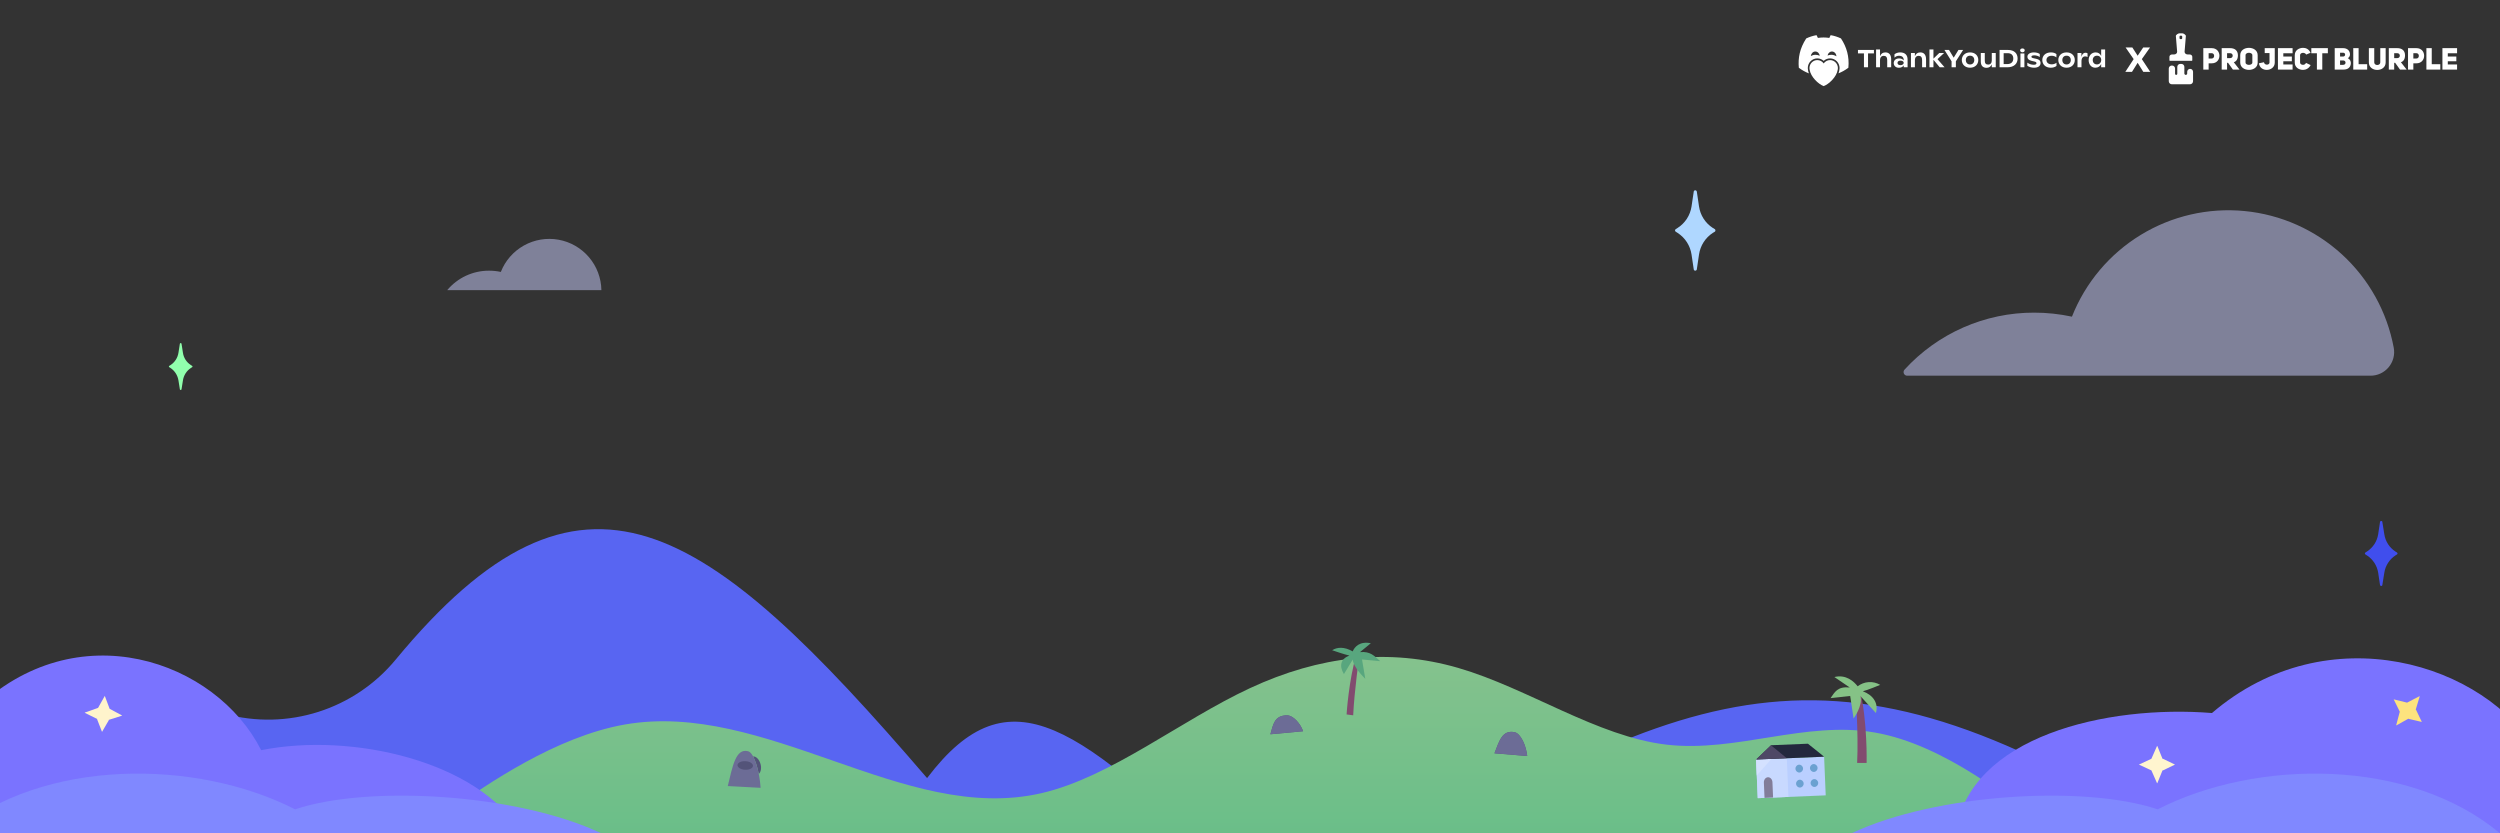 <svg width="3600" height="1200" viewBox="0 0 3600 1200" fill="none" xmlns="http://www.w3.org/2000/svg">
<rect x="0" y="0" width="3600" height="1200" fill="#333333" stroke="none"/>
<g clip-path="url(#clip0_403_2)">
<path fill-rule="evenodd" clip-rule="evenodd" d="M3600 1070.53C3457 1059.96 3312.01 1103.57 3138 1209.85C2649.34 896.388 2444.23 973.708 1962.43 1270H3600V1070.53ZM1785.17 1270H0V1047.33C105.067 1010.49 214.048 998.14 324.2 1028.05C368.276 1039.95 414.848 1038.93 458.36 1025.1C501.87 1011.27 540.486 985.218 569.6 950.048C838.2 624.848 1014.4 747.048 1335 1120.45C1453.99 963.434 1554.28 1045.14 1785.17 1270Z" fill="#5865F2"/>
<path fill-rule="evenodd" clip-rule="evenodd" d="M600 1200.23L650 1165.35C700 1130.46 800 1060.69 900 1043.25C1000 1025.81 1100 1060.69 1200 1095.58C1300 1130.46 1400 1165.35 1500 1142.09C1600 1118.83 1700 1037.43 1800 990.92C1900 944.407 2000 932.778 2100 961.849C2200 990.92 2300 1060.69 2400 1072.32C2500 1083.95 2600 1037.43 2700 1054.88C2800 1072.32 2900 1153.72 2950 1194.42L3000 1235.12V1270H2950C2900 1270 2800 1270 2700 1270C2600 1270 2500 1270 2400 1270C2300 1270 2200 1270 2100 1270C2000 1270 1900 1270 1800 1270C1700 1270 1600 1270 1500 1270C1400 1270 1300 1270 1200 1270C1100 1270 1000 1270 900 1270C800 1270 700 1270 650 1270H600V1200.23Z" fill="url(#paint0_linear_403_2)"/>
<path d="M4076 1200C4008.53 1101.95 3804.93 1057.72 3653.85 1084.26C3579.92 955.249 3352.08 883.741 3185.23 1026.76C3034.55 1014.6 2834.99 1059.93 2816 1200H4076Z" fill="#7A73FF"/>
<path d="M3600 1200H2666C2788.62 1142.1 3003.21 1130.42 3107.04 1165.46C3248.95 1092.84 3469.47 1090.8 3600 1200V1200Z" fill="#8088FF"/>
<path d="M748 1196C688.566 1097.95 509.203 1053.72 376.102 1080.26C310.974 951.249 110.257 879.741 -36.724 1022.76C-169.468 1010.6 -345.271 1055.93 -362 1196H748Z" fill="#7A73FF"/>
<path d="M-68 1200H866C743.382 1142.1 528.79 1130.42 424.959 1165.46C283.052 1092.84 62.535 1090.8 -68 1200V1200Z" fill="#8088FF"/>
<path d="M2677.87 990.846C2689.38 1038.73 2687.94 1098.66 2687.94 1098.66H2674.27C2676.43 1055.26 2671.75 993.947 2671.75 993.947L2677.87 990.846Z" fill="#824B6F"/>
<path d="M2678.9 1002.23L2701.33 1026.8C2705.23 1012.81 2697.75 1001.21 2682.47 995.406C2688.65 994.044 2707.5 986.194 2707.5 986.194C2702.46 983.244 2696.72 981.87 2690.97 982.234C2685.21 982.595 2679.67 984.682 2675 988.245C2669.47 981.079 2658.1 970.842 2641.52 974.936L2663.62 989.947C2646.07 988.245 2642.18 996.431 2636 1005.3L2664.28 1002.23L2669.15 1034.64C2669.15 1034.64 2683.13 1015.54 2678.9 1002.23Z" fill="#85C286"/>
<path fill-rule="evenodd" clip-rule="evenodd" d="M1092.67 1114.46C1095.63 1111.88 1096.78 1106.23 1095.21 1100.33C1093.44 1093.64 1088.8 1088.96 1084.47 1089.21C1087.82 1095.32 1090.69 1104.5 1092.67 1114.46Z" fill="#535379"/>
<path d="M1077.25 1081.76C1086.07 1084.05 1093.85 1111.25 1095.29 1134.47L1048 1131.92C1054.89 1103.7 1059.3 1077.16 1077.25 1081.76Z" fill="#6C6C96"/>
<ellipse cx="1073.15" cy="1102.28" rx="11.143" ry="6.19" transform="rotate(3.083 1073.15 1102.28)" fill="#535379"/>
<path d="M1853.41 1030.1C1862.39 1030.14 1872.78 1042.12 1876.48 1052.96L1829.33 1057.37C1833.39 1043.16 1835.16 1030.05 1853.41 1030.1Z" fill="#535379"/>
<path d="M1853.41 1030.1C1862.39 1030.14 1872.78 1042.12 1876.48 1052.96L1829.33 1057.37C1833.39 1043.16 1835.16 1030.05 1853.41 1030.1Z" fill="#6C6C96"/>
<path d="M2181.12 1054.4C2189.93 1056.28 2197.73 1073.89 2199.2 1088.67L2152 1084.75C2158.84 1067.21 2163.2 1050.62 2181.12 1054.4Z" fill="#535379"/>
<path d="M2181.12 1054.4C2189.93 1056.28 2197.73 1073.89 2199.2 1088.67L2152 1084.75C2158.84 1067.21 2163.2 1050.62 2181.12 1054.4Z" fill="#6C6C96"/>
<path d="M2629.03 1145.31L2531.12 1149.36L2528.81 1093.65L2626.73 1089.6L2629.03 1145.31Z" fill="#BACFFF"/>
<path d="M2575.34 1147.53L2531.12 1149.36L2528.81 1093.54L2573.03 1091.71L2575.34 1147.53Z" fill="#C8D9FF"/>
<path d="M2540.59 1148.97L2553.23 1148.44L2552.31 1126.34C2552.23 1124.39 2551.5 1122.54 2550.29 1121.21C2549.08 1119.88 2547.48 1119.16 2545.84 1119.23C2544.21 1119.3 2542.67 1120.14 2541.57 1121.57C2540.48 1123 2539.9 1124.9 2539.98 1126.85L2540.9 1148.95L2540.59 1148.97Z" fill="#827D99"/>
<path d="M2529.76 1116.62L2550.92 1092.78L2528.81 1093.7L2529.76 1116.62Z" fill="#D4E1FF"/>
<path d="M2626.73 1089.65L2528.81 1093.7L2550.52 1073.12L2603.4 1070.93L2626.73 1089.65Z" fill="#23283D"/>
<path d="M2573.03 1091.87L2550.11 1073.14L2528.81 1093.7L2573.03 1091.87Z" fill="#4E4766"/>
<path d="M2592.15 1134.07C2589.14 1134.25 2586.54 1131.87 2586.35 1128.75C2586.17 1125.63 2588.45 1122.95 2591.47 1122.77C2594.48 1122.59 2597.07 1124.98 2597.26 1128.1C2597.45 1131.22 2595.16 1133.89 2592.15 1134.07V1134.07Z" fill="#6BA1D1"/>
<path d="M2613.08 1133.21C2610.06 1133.39 2607.47 1131 2607.28 1127.88C2607.09 1124.76 2609.38 1122.09 2612.39 1121.91C2615.4 1121.73 2618 1124.11 2618.19 1127.23C2618.38 1130.35 2616.09 1133.03 2613.08 1133.21Z" fill="#6BA1D1"/>
<path d="M2612.18 1111.57C2609.17 1111.75 2606.57 1109.37 2606.38 1106.25C2606.2 1103.13 2608.49 1100.45 2611.5 1100.27C2614.51 1100.09 2617.11 1102.48 2617.29 1105.6C2617.48 1108.72 2615.19 1111.39 2612.18 1111.57Z" fill="#6BA1D1"/>
<path d="M2591.26 1112.44C2588.24 1112.62 2585.65 1110.24 2585.46 1107.12C2585.27 1104 2587.56 1101.32 2590.57 1101.14C2593.58 1100.96 2596.18 1103.35 2596.37 1106.46C2596.56 1109.59 2594.27 1112.26 2591.26 1112.44V1112.44Z" fill="#6BA1D1"/>
<path d="M3098 1109.36L3080 1101L3098 1092.64L3106 1074.52C3106 1073.83 3106 1073.83 3106.67 1074.52L3114 1092.64H3114.67L3132 1101L3114.67 1109.36H3114L3106.67 1127.48C3106 1128.17 3106 1128.17 3106 1127.48L3098 1109.36Z" fill="#FFF5CF"/>
<path d="M3455.7 1024.84L3446.91 1007.05L3466.17 1011.8L3483.76 1002.69C3484.2 1002.15 3484.2 1002.15 3484.28 1003.1L3478.65 1021.82L3479.17 1022.24L3487.45 1039.61L3468.7 1035.28L3468.18 1034.86L3451.12 1044.39C3450.17 1044.52 3450.17 1044.52 3450.6 1043.98L3455.7 1024.84Z" fill="#FDE37E"/>
<path d="M141.193 1019.37L150.908 1002.07L157.863 1020.66L175.314 1030.03C176.008 1030.08 176.008 1030.08 175.264 1030.69L156.636 1036.61L156.585 1037.28L146.92 1053.92L139.914 1035.99L139.965 1035.33L122.462 1026.63C121.82 1025.91 121.82 1025.91 122.513 1025.97L141.193 1019.37Z" fill="#FFF4CC"/>
<path d="M2466.4 328.2C2461.1 324.77 2456.6 320.248 2453.18 314.936C2449.76 309.626 2447.52 303.646 2446.6 297.4L2443.4 275.8C2443.28 275.306 2443 274.864 2442.6 274.54C2442.2 274.216 2441.7 274.026 2441.2 274C2440.68 273.992 2440.18 274.168 2439.76 274.498C2439.36 274.826 2439.1 275.288 2439 275.8L2435.8 297.4C2434.84 303.66 2432.56 309.644 2429.12 314.954C2425.66 320.264 2421.12 324.78 2415.8 328.2L2413 330C2412.7 330.208 2412.46 330.476 2412.3 330.788C2412.12 331.098 2412.02 331.444 2412 331.8C2412 332.16 2412.1 332.51 2412.28 332.824C2412.44 333.138 2412.7 333.404 2413 333.6L2415.8 335.4C2421.14 338.862 2425.68 343.414 2429.12 348.756C2432.56 354.1 2434.84 360.114 2435.8 366.4L2439 388C2439.1 388.512 2439.36 388.974 2439.76 389.304C2440.18 389.632 2440.68 389.808 2441.2 389.8C2441.7 389.774 2442.2 389.584 2442.6 389.262C2443 388.938 2443.28 388.496 2443.4 388L2446.6 366.4C2447.52 360.126 2449.76 354.118 2453.18 348.774C2456.58 343.43 2461.1 338.872 2466.4 335.4L2469.4 333.6C2469.68 333.394 2469.9 333.122 2470.04 332.806C2470.18 332.49 2470.24 332.144 2470.2 331.8C2470.22 331.458 2470.16 331.118 2470.02 330.806C2469.88 330.494 2469.66 330.218 2469.4 330L2466.4 328.2Z" fill="#AFD7FF"/>
<path d="M3449.4 794.2C3445.1 791.41 3441.46 787.736 3438.7 783.426C3435.94 779.114 3434.14 774.266 3433.4 769.2L3430.6 751.8C3430.6 751.376 3430.44 750.968 3430.14 750.668C3429.84 750.368 3429.42 750.2 3429 750.2C3428.56 750.198 3428.12 750.36 3427.8 750.654C3427.46 750.95 3427.24 751.358 3427.2 751.8L3424.6 769.2C3423.82 774.278 3421.98 779.134 3419.2 783.444C3416.4 787.754 3412.72 791.42 3408.4 794.2L3406.2 795.6C3405.98 795.766 3405.78 795.976 3405.66 796.216C3405.52 796.458 3405.42 796.724 3405.4 797C3405.4 797.284 3405.46 797.562 3405.62 797.808C3405.76 798.054 3405.96 798.258 3406.2 798.4L3408.4 799.8C3412.7 802.598 3416.36 806.27 3419.16 810.578C3421.94 814.884 3423.8 819.73 3424.6 824.8L3427.2 842.2C3427.24 842.642 3427.46 843.05 3427.8 843.346C3428.12 843.642 3428.56 843.804 3429 843.8C3429.42 843.8 3429.84 843.632 3430.14 843.332C3430.44 843.032 3430.6 842.624 3430.6 842.2L3433.4 824.8C3434.16 819.744 3435.98 814.902 3438.74 810.596C3441.5 806.288 3445.12 802.61 3449.4 799.8L3451.6 798.4C3451.86 798.278 3452.08 798.078 3452.22 797.826C3452.36 797.576 3452.42 797.288 3452.4 797C3452.4 796.716 3452.32 796.438 3452.18 796.192C3452.04 795.946 3451.84 795.742 3451.6 795.6L3449.4 794.2Z" fill="#404EED"/>
<path d="M275 525.8C271.862 523.836 269.198 521.204 267.192 518.094C265.188 514.982 263.892 511.468 263.4 507.8L261.4 495C261.352 494.718 261.204 494.462 260.984 494.278C260.764 494.094 260.486 493.996 260.2 494C259.912 493.996 259.634 494.094 259.414 494.278C259.194 494.462 259.046 494.718 259 495L257 507.8C256.468 511.456 255.156 514.956 253.154 518.06C251.154 521.166 248.508 523.806 245.4 525.8L243.8 526.8C243.608 526.884 243.446 527.024 243.338 527.204C243.23 527.384 243.182 527.592 243.2 527.8C243.182 528.008 243.23 528.218 243.338 528.396C243.446 528.576 243.608 528.718 243.8 528.8L245.4 529.8C248.498 531.856 251.13 534.536 253.128 537.672C255.126 540.806 256.444 544.324 257 548L259 560.6C259.046 560.882 259.194 561.138 259.414 561.322C259.634 561.506 259.912 561.604 260.2 561.6C260.486 561.604 260.764 561.506 260.984 561.322C261.204 561.138 261.352 560.882 261.4 560.6L263.4 548C263.916 544.314 265.22 540.78 267.222 537.64C269.222 534.5 271.876 531.826 275 529.8L276.6 528.8C276.792 528.718 276.952 528.576 277.06 528.396C277.168 528.218 277.216 528.008 277.2 527.8C277.216 527.592 277.168 527.384 277.06 527.204C276.952 527.024 276.792 526.884 276.6 526.8L275 525.8Z" fill="#91FFAD"/>
<path d="M866 417.784C865.72 400.42 859.42 383.692 848.18 370.454C836.94 357.216 821.46 348.29 804.36 345.198C787.28 342.106 769.64 345.04 754.48 353.5C739.32 361.958 727.54 375.42 721.2 391.584C715.62 390.372 709.92 389.768 704.2 389.784C692.72 389.748 681.38 392.24 670.98 397.078C660.58 401.918 651.36 408.986 644 417.784H866Z" fill="#CDD1FF" fill-opacity="0.5"/>
<path d="M3413.2 541C3418.22 541.054 3423.2 539.996 3427.76 537.902C3432.32 535.806 3436.36 532.726 3439.6 528.882C3442.82 525.04 3445.16 520.528 3446.44 515.672C3447.72 510.816 3447.92 505.738 3447 500.8C3437.42 449.112 3411.26 401.948 3372.52 366.428C3333.76 330.908 3284.5 308.962 3232.18 303.904C3179.84 298.844 3127.3 310.948 3082.46 338.386C3037.62 365.824 3002.92 407.106 2983.6 456C2965.72 452.142 2947.48 450.196 2929.2 450.2C2894.06 450.142 2859.28 457.424 2827.12 471.578C2794.96 485.732 2766.1 506.448 2742.4 532.4C2741.76 533.146 2741.34 534.058 2741.2 535.032C2741.04 536.006 2741.18 537.002 2741.58 537.904C2741.98 538.804 2742.62 539.574 2743.44 540.122C2744.26 540.67 2745.22 540.974 2746.2 541H3413.2Z" fill="#CDD1FF" fill-opacity="0.5"/>
<path d="M2698.45 71.924H2675.47V76.884H2684.09V96.904H2689.97V76.884H2698.45V71.924ZM2715.06 75.457C2711.21 75.457 2708.65 77.241 2707.22 80.917V71.21H2701.55V96.904H2707.22V86.412C2707.22 82.879 2709.11 80.417 2712.68 80.417C2715.97 80.417 2717.58 82.415 2717.58 86.591V96.904H2723.29V85.306C2723.29 78.99 2720.32 75.457 2715.06 75.457ZM2736.34 75.457C2732.56 75.457 2729.94 76.706 2728.05 78.133V83.022C2729.83 81.238 2732 80.274 2734.73 80.274C2738.48 80.274 2741.28 82.201 2741.32 86.163V87.09C2739.88 85.128 2737.64 84.128 2734.66 84.128C2729.97 84.128 2726.96 86.948 2726.96 90.802C2726.96 94.656 2729.87 97.582 2734.38 97.582C2737.53 97.582 2739.95 96.405 2741.35 94.121V96.904H2746.92V85.627C2746.92 79.061 2742.96 75.457 2736.34 75.457ZM2736.62 93.835C2733.96 93.835 2732.39 92.479 2732.39 90.552C2732.39 88.661 2733.96 87.305 2736.73 87.305C2739.5 87.305 2741.35 88.661 2741.35 90.481C2741.35 92.408 2739.39 93.835 2736.62 93.835ZM2765.3 75.457C2761.41 75.457 2758.85 77.276 2757.42 80.988V76.313H2751.78V96.904H2757.45V86.412C2757.45 82.879 2759.34 80.417 2762.92 80.417C2766.21 80.417 2767.82 82.415 2767.82 86.591V96.904H2773.53V85.306C2773.53 78.99 2770.55 75.457 2765.3 75.457ZM2789.97 85.163L2799.53 76.313H2792.53L2784.16 84.45V71.21H2778.42V96.904H2784.16V86.055L2793.2 96.904H2800.2L2789.97 85.163ZM2813.32 83.058L2806.6 71.924H2799.98L2810.28 88.304V96.904H2816.44V88.304L2826.88 71.924H2820.19L2813.32 83.058ZM2836.87 97.511C2844.26 97.511 2848.74 92.622 2848.74 86.412C2848.74 80.167 2844.26 75.457 2836.87 75.457C2829.55 75.457 2825 80.167 2825 86.412C2825 92.622 2829.55 97.511 2836.87 97.511ZM2836.87 92.836C2833.09 92.836 2830.78 90.159 2830.78 86.484C2830.78 82.772 2833.09 80.203 2836.87 80.203C2840.65 80.203 2842.96 82.772 2842.96 86.484C2842.96 90.159 2840.65 92.836 2836.87 92.836ZM2868.17 87.126C2868.17 90.731 2866.28 92.979 2862.92 92.979C2859.7 92.979 2858.09 91.194 2858.09 87.412V76.313H2852.35V88.589C2852.35 94.442 2855.29 97.654 2860.57 97.654C2864.04 97.654 2866.77 96.084 2868.17 92.729V96.904H2873.88V76.313H2868.17V87.126ZM2890.51 96.904C2900.39 96.904 2905.36 91.516 2905.36 84.307C2905.36 77.134 2900.7 71.924 2891.46 71.924H2879.38V96.904H2890.51ZM2885.26 76.563H2890.97C2896.61 76.563 2899.13 79.703 2899.13 84.271C2899.13 89.232 2896.05 92.265 2890.44 92.265H2885.26V76.563ZM2912.3 75.314C2914.19 75.314 2915.59 74.1 2915.59 72.495C2915.59 70.889 2914.19 69.747 2912.3 69.747C2910.41 69.747 2908.97 70.889 2908.97 72.495C2908.97 74.1 2910.37 75.314 2912.3 75.314ZM2915.13 96.904V76.955H2909.43V96.904H2915.13ZM2929.05 97.511C2934.97 97.511 2938.4 94.835 2938.4 90.838C2938.4 87.233 2936.13 85.52 2932.34 84.735L2928.28 83.843C2926.15 83.343 2925.24 82.808 2925.24 81.702C2925.24 80.488 2926.57 79.703 2929.37 79.703C2932.59 79.703 2935.32 80.774 2937.28 82.13V77.74C2935.39 76.491 2932.59 75.457 2928.88 75.457C2923.03 75.457 2919.46 78.026 2919.46 81.737C2919.46 84.557 2921.1 86.519 2925.59 87.661L2930.07 88.732C2932.2 89.303 2932.52 90.195 2932.52 91.016C2932.52 92.408 2931.22 93.264 2928.6 93.264C2925.34 93.264 2921.91 92.194 2919.35 90.195V94.728C2922.08 96.583 2925.52 97.511 2929.05 97.511ZM2953.11 97.511C2956.4 97.511 2959.06 96.619 2961.34 95.013V90.374C2959.73 91.587 2957.31 92.658 2954.58 92.658C2949.5 92.658 2946.88 89.91 2946.88 86.448C2946.88 82.915 2949.71 80.31 2954.48 80.31C2957.38 80.31 2959.66 81.38 2961.23 82.701V77.847C2959.55 76.563 2957.1 75.457 2953.29 75.457C2945.58 75.457 2940.92 80.239 2940.92 86.448C2940.92 92.622 2945.41 97.511 2953.11 97.511ZM2975.84 97.511C2983.23 97.511 2987.71 92.622 2987.71 86.412C2987.71 80.167 2983.23 75.457 2975.84 75.457C2968.52 75.457 2963.97 80.167 2963.97 86.412C2963.97 92.622 2968.52 97.511 2975.84 97.511ZM2975.84 92.836C2972.06 92.836 2969.75 90.159 2969.75 86.484C2969.75 82.772 2972.06 80.203 2975.84 80.203C2979.63 80.203 2981.94 82.772 2981.94 86.484C2981.94 90.159 2979.63 92.836 2975.84 92.836ZM3003.16 75.92C3000.32 75.92 2998.22 77.812 2997.24 81.951V76.313H2991.6V96.904H2997.34V88.018C2997.38 83.379 2999.58 81.202 3002.7 81.202C3004.14 81.202 3005.29 81.595 3006.06 82.166V76.777C3005.36 76.277 3004.38 75.92 3003.16 75.92ZM3025.68 80.595C3024.21 77.312 3021.54 75.457 3017.69 75.457C3011.95 75.457 3007.64 79.989 3007.64 86.519C3007.64 92.765 3011.46 97.511 3017.2 97.511C3021.44 97.511 3024.24 95.406 3025.68 92.194V96.904H3031.38V71.21H3025.68V80.595ZM3019.55 92.765C3015.91 92.765 3013.56 90.124 3013.56 86.484C3013.56 82.844 3015.91 80.203 3019.62 80.203C3023.4 80.203 3025.75 82.808 3025.75 86.377C3025.75 90.017 3023.33 92.765 3019.55 92.765Z" fill="white"/>
<path d="M2646.57 98.065C2646.57 91.698 2641.51 86.537 2635.28 86.537C2631.49 86.537 2628.15 88.445 2626.1 91.36C2624.05 88.445 2620.71 86.537 2616.92 86.537C2610.69 86.537 2605.63 91.697 2605.63 98.065C2605.63 98.967 2605.74 99.84 2605.93 100.683C2607.5 110.628 2618.33 121.119 2626.1 124C2633.86 121.119 2644.7 110.628 2646.26 100.684C2646.46 99.842 2646.57 98.968 2646.57 98.065Z" fill="white"/>
<path fill-rule="evenodd" clip-rule="evenodd" d="M2650.93 55.311C2646.35 53.151 2641.43 51.559 2636.28 50.647C2636.19 50.63 2636.1 50.674 2636.05 50.762C2635.41 51.917 2634.71 53.423 2634.22 54.608C2628.69 53.758 2623.19 53.758 2617.77 54.608C2617.28 53.397 2616.55 51.917 2615.91 50.762C2615.87 50.677 2615.77 50.633 2615.68 50.647C2610.54 51.556 2605.62 53.148 2601.03 55.311C2600.99 55.329 2600.95 55.358 2600.93 55.396C2591.6 69.704 2589.04 83.66 2590.3 97.443C2590.3 97.51 2590.34 97.575 2590.39 97.616C2595.31 101.322 2600.1 103.866 2604.82 105.691C2604.24 104.201 2603.8 102.683 2603.56 101.158C2603.34 100.179 2603.21 99.145 2603.21 98.064C2603.21 90.337 2609.34 84.069 2616.92 84.069C2620.46 84.069 2623.67 85.44 2626.1 87.675C2628.52 85.44 2631.74 84.069 2635.28 84.069C2642.85 84.069 2648.99 90.338 2648.99 98.064C2648.99 99.145 2648.86 100.18 2648.64 101.162C2648.4 102.648 2647.98 104.126 2647.42 105.578C2652.06 103.761 2656.76 101.247 2661.58 97.616C2661.63 97.575 2661.66 97.513 2661.67 97.446C2663.17 81.511 2659.16 67.67 2651.03 55.399C2651.01 55.358 2650.97 55.329 2650.93 55.311ZM2637.01 78.909C2639.74 78.909 2642.28 79.705 2644.43 81.082C2644.24 77.246 2641.45 74.159 2637.97 74.159C2634.85 74.159 2632.29 76.663 2631.65 79.997C2633.3 79.296 2635.11 78.909 2637.01 78.909ZM2614.31 78.909C2616.51 78.909 2618.6 79.43 2620.45 80.357C2619.97 76.864 2617.31 74.159 2614.05 74.159C2610.74 74.159 2608.05 76.987 2607.64 80.635C2609.62 79.534 2611.9 78.909 2614.31 78.909Z" fill="white"/>
<path d="M3084.24 85.13L3096.06 68.355H3086.21L3078.22 80.258L3070.58 68.355H3060.83L3072.46 85.13L3060.43 103.513H3070.04L3078.22 90.454L3086.36 103.513H3096.36L3084.24 85.13Z" fill="white"/>
<path d="M3153.09 78.422H3150.16C3147.75 78.422 3145.8 76.697 3145.8 74.575L3147.66 51.789C3147.66 50.296 3144.43 48 3142.73 48H3138.15C3136.46 48 3133.23 50.274 3133.23 51.789L3135.08 74.575C3135.08 76.697 3133.13 78.422 3130.72 78.422H3127.79C3125.68 78.422 3123.98 79.937 3123.98 81.775V86.815C3124.02 87.281 3124.41 87.63 3124.87 87.6H3156.02C3156.48 87.632 3156.88 87.282 3156.91 86.815V81.79C3156.9 79.926 3155.2 78.422 3153.09 78.422ZM3142.38 55.128C3142.32 55.85 3141.71 56.394 3141 56.344H3139.88C3139.18 56.392 3138.56 55.849 3138.51 55.128V52.57C3138.57 51.852 3139.18 51.313 3139.88 51.361H3141C3141.71 51.311 3142.32 51.851 3142.38 52.57V55.128Z" fill="white"/>
<path d="M3157.99 103.448V116.927C3157.99 119.373 3156.05 121.357 3153.65 121.357H3127.38C3126.23 121.357 3125.12 120.89 3124.31 120.059C3123.49 119.228 3123.04 118.101 3123.04 116.927V107.855V98.696C3123.04 96.32 3124.93 94.395 3127.26 94.395H3127.87C3130.2 94.395 3132.09 96.32 3132.09 98.696V106.218C3132.09 107.121 3132.81 107.853 3133.7 107.855C3134.59 107.855 3135.3 107.122 3135.3 106.218V96.343C3135.3 93.969 3137.19 92.044 3139.52 92.041H3141.26C3142.38 92.041 3143.46 92.495 3144.25 93.301C3145.04 94.108 3145.48 95.202 3145.48 96.343V105.778C3145.48 106.329 3145.7 106.857 3146.08 107.247C3146.46 107.636 3146.98 107.855 3147.52 107.855C3148.65 107.853 3149.56 106.924 3149.56 105.778V103.55C3149.54 101.264 3151.25 99.349 3153.49 99.158C3154.65 99.076 3155.8 99.491 3156.66 100.304C3157.51 101.118 3158 102.256 3158 103.448H3157.99Z" fill="white"/>
<path d="M3172.77 100.209H3180.43V91.18H3184.93C3192.25 91.18 3195.97 85.728 3195.97 80.232C3195.97 74.78 3192.29 69.328 3184.88 69.328H3172.77V100.209ZM3180.43 84.245V76.612H3184.88C3189.51 76.568 3189.51 84.288 3184.88 84.245H3180.43ZM3215.36 100.209H3224.91L3216.65 89.61C3220.33 88.432 3222.6 85.204 3222.6 79.49C3222.43 72.25 3217.59 69.328 3211.34 69.328H3199.23V100.209H3206.98V90.395H3208.35L3215.36 100.209ZM3206.98 83.678V76.612H3211.47C3216.31 76.612 3216.31 83.678 3211.47 83.678H3206.98ZM3225.92 90.046C3225.92 97.112 3232.21 100.645 3238.5 100.645C3244.79 100.645 3251.04 97.112 3251.04 90.046V79.49C3251.04 72.424 3244.75 68.891 3238.46 68.891C3232.17 68.891 3225.92 72.381 3225.92 79.49V90.046ZM3233.58 79.49C3233.58 77.222 3235.98 76.001 3238.37 76.001C3240.86 76.001 3243.38 77.091 3243.38 79.49V90.046C3243.38 92.27 3240.94 93.404 3238.5 93.404C3236.06 93.404 3233.58 92.314 3233.58 90.046V79.49ZM3252.84 91.136C3253.7 97.679 3258.88 100.645 3264.1 100.645C3269.88 100.645 3275.65 96.85 3275.65 90.133V69.328H3261.19V76.394H3268.08V90.133C3268.08 91.921 3266.28 93.099 3264.4 93.099C3262.52 93.099 3260.5 92.096 3260.07 89.61L3252.84 91.136ZM3287.97 76.655H3301.33V69.328H3280.23V100.209H3301.33V92.837H3287.97V88.214H3300.26V81.453H3287.97V76.655ZM3320.63 90.569C3318.96 94.844 3312.12 93.797 3312.12 90.089V79.447C3312.12 75.608 3318.87 74.736 3320.93 78.574L3327.18 76.001C3324.74 70.505 3320.25 68.891 3316.52 68.891C3310.44 68.891 3304.45 72.468 3304.45 79.447V90.089C3304.45 97.112 3310.44 100.645 3316.4 100.645C3320.2 100.645 3324.78 98.726 3327.31 93.71L3320.63 90.569ZM3352.13 76.699V69.284H3328.3V76.699H3336.34V100.209H3344.09V76.699H3352.13ZM3383.98 78.749C3384.15 72.861 3379.91 69.328 3374.14 69.328H3361.98V100.209H3374.35C3381.07 100.209 3384.36 97.199 3385.13 92.227C3385.52 89.871 3385 85.902 3380.85 83.765C3383.04 82.631 3383.93 80.145 3383.98 78.749ZM3369.69 81.41V75.914H3374.14C3377.99 75.914 3377.86 81.41 3374.14 81.41H3369.69ZM3369.69 93.361V87.036H3374.14C3378.68 87.036 3378.76 93.361 3374.14 93.361H3369.69ZM3388.69 100.209H3408.72V92.488H3396.39V69.328H3388.69V100.209ZM3418.92 69.328H3411.17V89.871C3411.12 104.352 3435.31 104.352 3435.35 89.871V69.328H3427.6V89.871C3427.56 94.844 3418.92 94.844 3418.92 89.871V69.328ZM3456.02 100.209H3465.57L3457.31 89.61C3460.98 88.432 3463.25 85.204 3463.25 79.49C3463.09 72.25 3458.25 69.328 3452 69.328H3439.89V100.209H3447.63V90.395H3449L3456.02 100.209ZM3447.63 83.678V76.612H3452.13C3456.96 76.612 3456.96 83.678 3452.13 83.678H3447.63ZM3467.55 100.209H3475.22V91.18H3479.71C3487.03 91.18 3490.76 85.728 3490.76 80.232C3490.76 74.78 3487.07 69.328 3479.67 69.328H3467.55V100.209ZM3475.22 84.245V76.612H3479.67C3484.29 76.568 3484.29 84.288 3479.67 84.245H3475.22ZM3494.01 100.209H3514.04V92.488H3501.71V69.328H3494.01V100.209ZM3524.83 76.655H3538.18V69.328H3517.08V100.209H3538.18V92.837H3524.83V88.214H3537.11V81.453H3524.83V76.655Z" fill="white"/>
<path d="M1953.37 941.821C1942.09 979.625 1939.08 1028.79 1939.08 1028.79L1948.6 1030.07C1950.25 994.44 1957.45 944.33 1957.45 944.33L1953.37 941.821Z" fill="#824B6F"/>
<path d="M1947.98 949.724L1935.25 970.691C1927.92 958.639 1930.81 948.689 1943.09 943.969C1937.2 942.847 1918.29 936.34 1918.29 936.34C1925.47 931.784 1935.56 930.987 1947.9 937.999C1950.56 931.526 1957.88 923.033 1974 926.256L1958.41 939.061C1973.48 937.631 1979.16 944.67 1987.5 952.09L1961.3 949.663L1966.02 977.472C1966.02 977.472 1948.44 960.873 1947.98 949.724V949.724Z" fill="#58A67E"/>
</g>
<defs>
<linearGradient id="paint0_linear_403_2" x1="1800" y1="946" x2="1800" y2="1765" gradientUnits="userSpaceOnUse">
<stop stop-color="#85C28D"/>
<stop offset="1" stop-color="#2FB67E"/>
</linearGradient>
<clipPath id="clip0_403_2">
<rect width="3600" height="1200" fill="white"/>
</clipPath>
</defs>
</svg>
